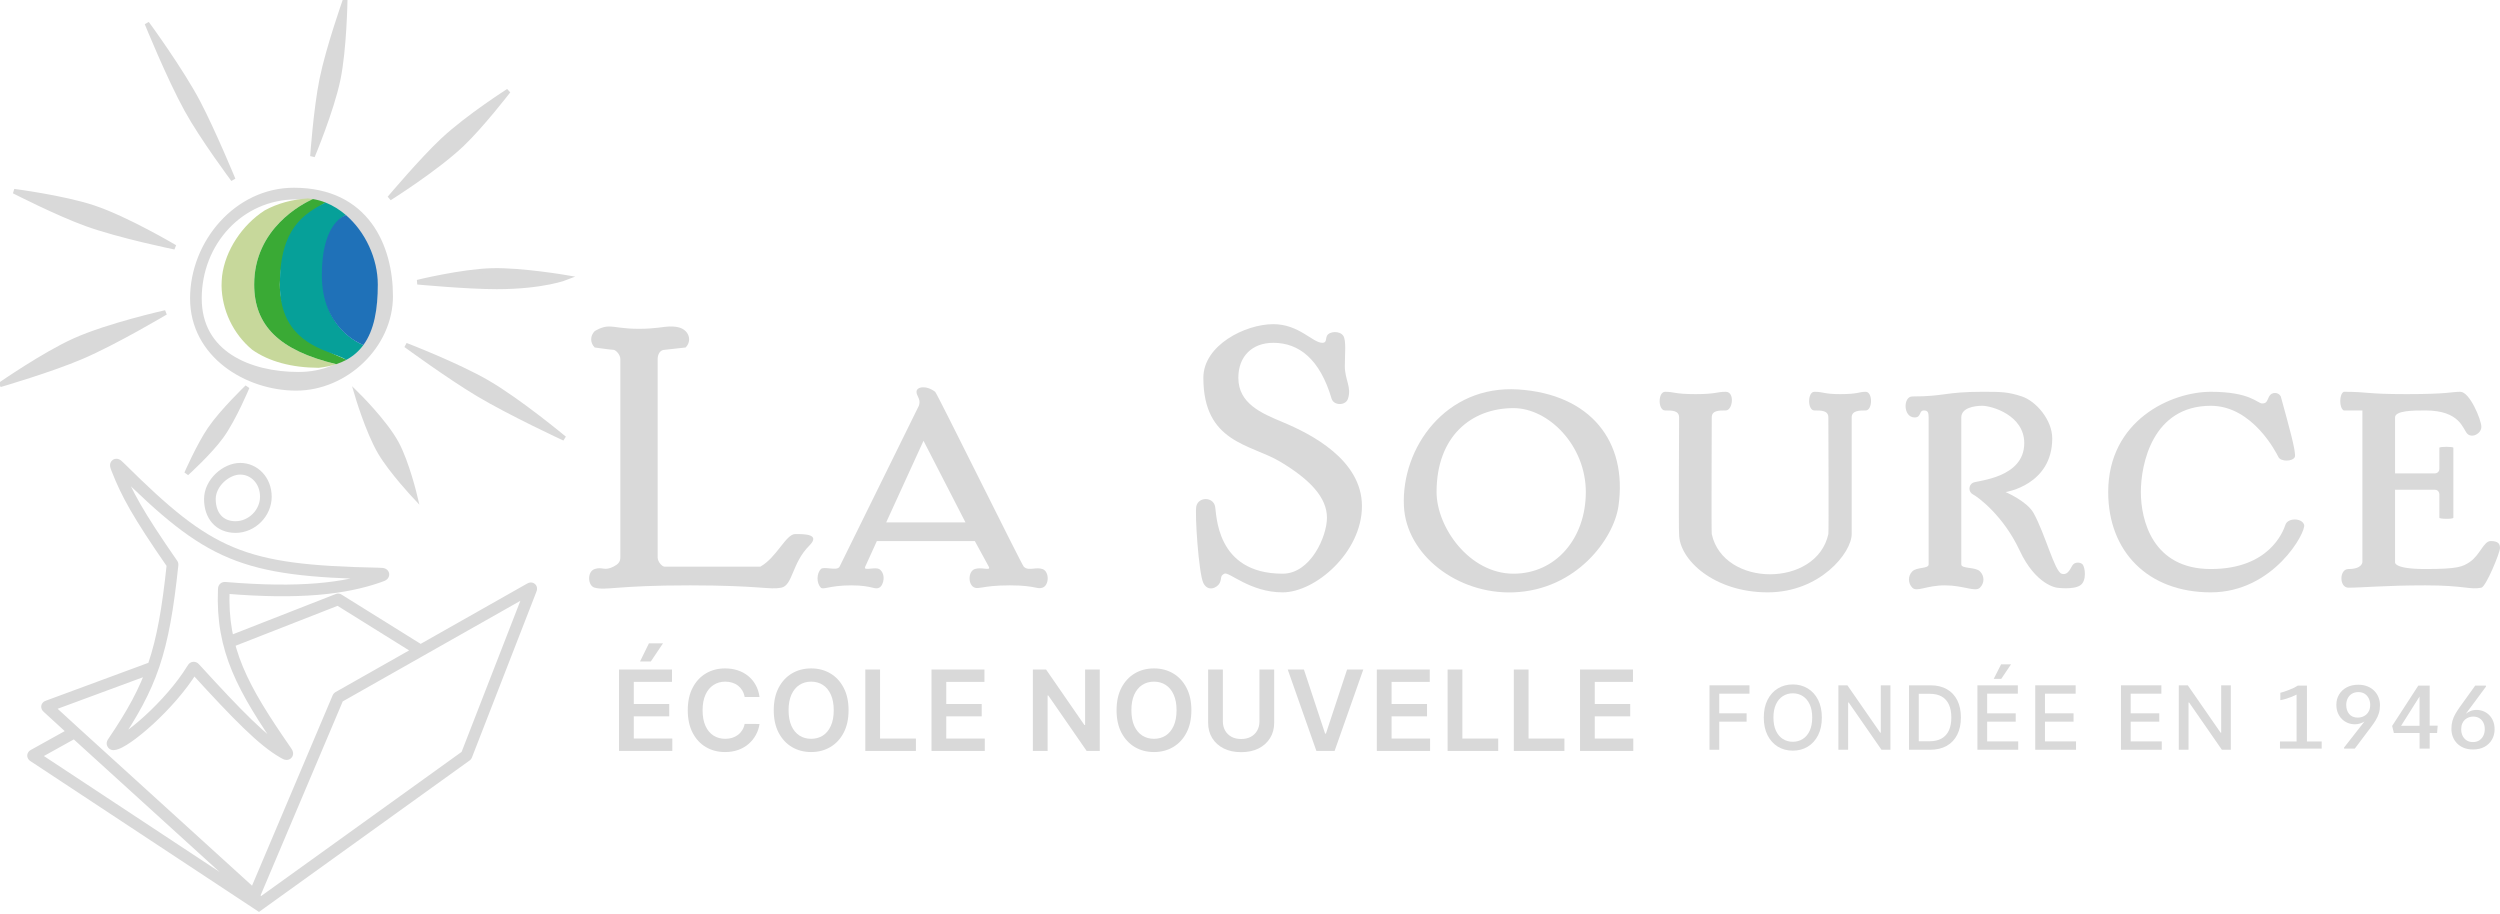 <svg width="536" height="196" viewBox="0 0 536 196" fill="none" xmlns="http://www.w3.org/2000/svg">
<path d="M488.828 160.5V158.969H492.39V148.922C492.05 149.095 491.657 149.268 491.212 149.441C490.767 149.608 490.337 149.754 489.922 149.877C489.508 149.995 489.168 150.072 488.902 150.109V148.532C489.137 148.477 489.424 148.393 489.765 148.282C490.105 148.164 490.457 148.034 490.822 147.892C491.193 147.75 491.54 147.601 491.861 147.447C492.183 147.286 492.446 147.134 492.65 146.992H494.607V158.969H497.771V160.5H488.828Z" fill="#D9D9D9"/>
<path d="M502.567 160.5V160.277L506.937 154.692C506.646 154.878 506.324 155.023 505.972 155.128C505.619 155.234 505.267 155.286 504.914 155.286C504.382 155.286 503.875 155.193 503.393 155.008C502.916 154.816 502.493 154.541 502.122 154.182C501.751 153.817 501.457 153.378 501.24 152.865C501.024 152.345 500.916 151.755 500.916 151.093C500.916 150.276 501.11 149.547 501.5 148.903C501.89 148.254 502.434 147.744 503.133 147.373C503.838 146.995 504.664 146.807 505.61 146.807C506.352 146.807 507.011 146.924 507.586 147.159C508.161 147.388 508.647 147.707 509.043 148.115C509.445 148.517 509.748 148.984 509.952 149.516C510.162 150.048 510.267 150.61 510.267 151.204C510.267 151.835 510.187 152.41 510.026 152.93C509.865 153.449 509.636 153.95 509.339 154.433C509.049 154.909 508.709 155.404 508.319 155.917L504.868 160.5H502.567ZM505.526 153.857C505.823 153.857 506.126 153.808 506.436 153.709C506.745 153.61 507.029 153.452 507.289 153.236C507.555 153.013 507.768 152.729 507.929 152.382C508.09 152.036 508.171 151.612 508.171 151.111C508.171 150.61 508.068 150.156 507.864 149.748C507.666 149.333 507.379 149.002 507.002 148.755C506.624 148.507 506.164 148.384 505.619 148.384C505.081 148.384 504.617 148.507 504.228 148.755C503.838 149.002 503.541 149.333 503.337 149.748C503.133 150.156 503.031 150.613 503.031 151.121C503.031 151.906 503.241 152.559 503.662 153.078C504.088 153.598 504.71 153.857 505.526 153.857Z" fill="#D9D9D9"/>
<path d="M518.756 160.5V157.16H513.245L512.874 155.639L518.487 146.992H520.926V155.583H522.634L522.513 157.16H520.926V160.5H518.756ZM514.794 155.611H518.746V149.339L514.794 155.611Z" fill="#D9D9D9"/>
<path d="M530.222 160.686C529.486 160.686 528.827 160.571 528.246 160.342C527.671 160.107 527.185 159.786 526.789 159.377C526.394 158.969 526.094 158.502 525.889 157.977C525.685 157.445 525.583 156.879 525.583 156.279C525.583 155.648 525.654 155.076 525.797 154.562C525.945 154.043 526.155 153.542 526.428 153.06C526.706 152.577 527.034 152.073 527.411 151.547L530.686 146.992H532.987V147.215C532.269 148.186 531.552 149.157 530.834 150.128C530.117 151.099 529.396 152.067 528.673 153.032C528.945 152.815 529.27 152.624 529.647 152.457C530.024 152.29 530.46 152.206 530.955 152.206C531.474 152.206 531.966 152.299 532.43 152.484C532.9 152.67 533.314 152.942 533.673 153.301C534.038 153.659 534.323 154.096 534.527 154.609C534.737 155.122 534.842 155.707 534.842 156.362C534.842 157.179 534.653 157.915 534.276 158.57C533.905 159.22 533.373 159.736 532.68 160.12C531.994 160.497 531.174 160.686 530.222 160.686ZM530.203 159.099C530.748 159.099 531.205 158.972 531.576 158.719C531.954 158.465 532.241 158.131 532.439 157.717C532.637 157.296 532.736 156.835 532.736 156.334C532.736 155.809 532.637 155.345 532.439 154.943C532.241 154.535 531.957 154.216 531.586 153.987C531.221 153.752 530.772 153.635 530.241 153.635C529.95 153.635 529.656 153.684 529.359 153.783C529.062 153.882 528.784 154.04 528.524 154.256C528.271 154.473 528.067 154.757 527.912 155.11C527.757 155.456 527.68 155.877 527.68 156.372C527.68 156.866 527.776 157.321 527.968 157.735C528.166 158.15 528.453 158.481 528.83 158.728C529.208 158.975 529.665 159.099 530.203 159.099Z" fill="#D9D9D9"/>
<path d="M366.518 160.75V146.932H375.087V148.727H368.603V152.937H374.473V154.725H368.603V160.75H366.518Z" fill="#D9D9D9"/>
<path d="M390.604 153.841C390.604 155.316 390.334 156.585 389.794 157.646C389.255 158.703 388.515 159.517 387.575 160.089C386.639 160.656 385.575 160.939 384.383 160.939C383.187 160.939 382.118 160.656 381.178 160.089C380.243 159.517 379.505 158.701 378.965 157.64C378.425 156.578 378.156 155.312 378.156 153.841C378.156 152.366 378.425 151.099 378.965 150.042C379.505 148.981 380.243 148.167 381.178 147.6C382.118 147.029 383.187 146.743 384.383 146.743C385.575 146.743 386.639 147.029 387.575 147.6C388.515 148.167 389.255 148.981 389.794 150.042C390.334 151.099 390.604 152.366 390.604 153.841ZM388.539 153.841C388.539 152.716 388.357 151.77 387.993 151C387.633 150.227 387.138 149.642 386.509 149.246C385.883 148.846 385.175 148.646 384.383 148.646C383.587 148.646 382.876 148.846 382.251 149.246C381.626 149.642 381.131 150.227 380.767 151C380.407 151.77 380.227 152.716 380.227 153.841C380.227 154.965 380.407 155.915 380.767 156.688C381.131 157.457 381.626 158.042 382.251 158.442C382.876 158.838 383.587 159.036 384.383 159.036C385.175 159.036 385.883 158.838 386.509 158.442C387.138 158.042 387.633 157.457 387.993 156.688C388.357 155.915 388.539 154.965 388.539 153.841Z" fill="#D9D9D9"/>
<path d="M405.306 146.932V160.75H403.39L396.366 150.616H396.238V160.75H394.153V146.932H396.083L403.114 157.08H403.242V146.932H405.306Z" fill="#D9D9D9"/>
<path d="M413.771 160.75H409.298V146.932H413.913C415.267 146.932 416.43 147.208 417.401 147.762C418.373 148.31 419.117 149.1 419.634 150.13C420.156 151.156 420.417 152.386 420.417 153.821C420.417 155.26 420.154 156.497 419.628 157.532C419.106 158.566 418.35 159.362 417.361 159.92C416.371 160.473 415.175 160.75 413.771 160.75ZM411.383 158.928H413.656C414.709 158.928 415.584 158.73 416.281 158.334C416.978 157.934 417.5 157.356 417.846 156.6C418.193 155.84 418.366 154.914 418.366 153.821C418.366 152.737 418.193 151.817 417.846 151.061C417.505 150.305 416.994 149.732 416.315 149.341C415.636 148.949 414.792 148.754 413.785 148.754H411.383V158.928Z" fill="#D9D9D9"/>
<path d="M423.96 160.75V146.932H432.623V148.727H426.045V152.937H432.171V154.725H426.045V158.955H432.704V160.75H423.96ZM427.455 145.549L429.034 142.438H431.159L429.067 145.549H427.455Z" fill="#D9D9D9"/>
<path d="M436.358 160.75V146.932H445.021V148.727H438.443V152.937H444.569V154.725H438.443V158.955H445.102V160.75H436.358Z" fill="#D9D9D9"/>
<path d="M454.734 160.75V146.932H463.398V148.727H456.819V152.937H462.946V154.725H456.819V158.955H463.479V160.75H454.734Z" fill="#D9D9D9"/>
<path d="M478.286 146.932V160.75H476.37L469.346 150.616H469.218V160.75H467.133V146.932H469.062L476.093 157.08H476.221V146.932H478.286Z" fill="#D9D9D9"/>
<path d="M132.722 161V143.545H144.074V146.196H135.883V150.935H143.486V153.585H135.883V158.349H144.142V161H132.722ZM137.222 141.824L139.131 137.929H142.148L139.531 141.824H137.222Z" fill="#D9D9D9"/>
<path d="M162.84 149.435H159.653C159.562 148.912 159.394 148.449 159.15 148.045C158.905 147.636 158.601 147.29 158.238 147.006C157.874 146.722 157.459 146.509 156.993 146.366C156.533 146.219 156.036 146.145 155.502 146.145C154.553 146.145 153.712 146.384 152.979 146.861C152.246 147.332 151.672 148.026 151.258 148.94C150.843 149.849 150.635 150.96 150.635 152.273C150.635 153.608 150.843 154.733 151.258 155.648C151.678 156.557 152.252 157.244 152.979 157.71C153.712 158.17 154.55 158.401 155.493 158.401C156.016 158.401 156.505 158.332 156.959 158.196C157.42 158.054 157.832 157.847 158.195 157.574C158.564 157.301 158.874 156.966 159.124 156.568C159.38 156.17 159.556 155.716 159.653 155.205L162.84 155.222C162.721 156.051 162.462 156.83 162.064 157.557C161.672 158.284 161.158 158.926 160.522 159.483C159.885 160.034 159.141 160.466 158.289 160.778C157.437 161.085 156.491 161.239 155.451 161.239C153.917 161.239 152.547 160.884 151.343 160.173C150.138 159.463 149.189 158.437 148.496 157.097C147.803 155.756 147.457 154.148 147.457 152.273C147.457 150.392 147.806 148.784 148.505 147.449C149.204 146.108 150.155 145.082 151.36 144.372C152.564 143.662 153.928 143.307 155.451 143.307C156.422 143.307 157.326 143.443 158.161 143.716C158.996 143.989 159.741 144.389 160.394 144.918C161.047 145.44 161.584 146.082 162.005 146.844C162.431 147.599 162.709 148.463 162.84 149.435Z" fill="#D9D9D9"/>
<path d="M181.932 152.273C181.932 154.153 181.58 155.764 180.875 157.105C180.177 158.44 179.222 159.463 178.012 160.173C176.807 160.884 175.441 161.239 173.912 161.239C172.384 161.239 171.015 160.884 169.804 160.173C168.6 159.457 167.645 158.432 166.941 157.097C166.242 155.756 165.892 154.148 165.892 152.273C165.892 150.392 166.242 148.784 166.941 147.449C167.645 146.108 168.6 145.082 169.804 144.372C171.015 143.662 172.384 143.307 173.912 143.307C175.441 143.307 176.807 143.662 178.012 144.372C179.222 145.082 180.177 146.108 180.875 147.449C181.58 148.784 181.932 150.392 181.932 152.273ZM178.753 152.273C178.753 150.949 178.546 149.832 178.131 148.923C177.722 148.009 177.154 147.318 176.427 146.852C175.699 146.381 174.861 146.145 173.912 146.145C172.963 146.145 172.125 146.381 171.398 146.852C170.671 147.318 170.1 148.009 169.685 148.923C169.276 149.832 169.071 150.949 169.071 152.273C169.071 153.597 169.276 154.716 169.685 155.631C170.1 156.54 170.671 157.23 171.398 157.702C172.125 158.168 172.963 158.401 173.912 158.401C174.861 158.401 175.699 158.168 176.427 157.702C177.154 157.23 177.722 156.54 178.131 155.631C178.546 154.716 178.753 153.597 178.753 152.273Z" fill="#D9D9D9"/>
<path d="M185.522 161V143.545H188.683V158.349H196.371V161H185.522Z" fill="#D9D9D9"/>
<path d="M199.715 161V143.545H211.068V146.196H202.877V150.935H210.48V153.585H202.877V158.349H211.136V161H199.715Z" fill="#D9D9D9"/>
<path d="M235.79 143.545V161H232.978L224.753 149.111H224.608V161H221.447V143.545H224.276L232.492 155.443H232.645V143.545H235.79Z" fill="#D9D9D9"/>
<path d="M255.432 152.273C255.432 154.153 255.08 155.764 254.375 157.105C253.677 158.44 252.722 159.463 251.512 160.173C250.307 160.884 248.941 161.239 247.412 161.239C245.884 161.239 244.515 160.884 243.304 160.173C242.1 159.457 241.145 158.432 240.441 157.097C239.742 155.756 239.392 154.148 239.392 152.273C239.392 150.392 239.742 148.784 240.441 147.449C241.145 146.108 242.1 145.082 243.304 144.372C244.515 143.662 245.884 143.307 247.412 143.307C248.941 143.307 250.307 143.662 251.512 144.372C252.722 145.082 253.677 146.108 254.375 147.449C255.08 148.784 255.432 150.392 255.432 152.273ZM252.253 152.273C252.253 150.949 252.046 149.832 251.631 148.923C251.222 148.009 250.654 147.318 249.927 146.852C249.199 146.381 248.361 146.145 247.412 146.145C246.463 146.145 245.625 146.381 244.898 146.852C244.171 147.318 243.6 148.009 243.185 148.923C242.776 149.832 242.571 150.949 242.571 152.273C242.571 153.597 242.776 154.716 243.185 155.631C243.6 156.54 244.171 157.23 244.898 157.702C245.625 158.168 246.463 158.401 247.412 158.401C248.361 158.401 249.199 158.168 249.927 157.702C250.654 157.23 251.222 156.54 251.631 155.631C252.046 154.716 252.253 153.597 252.253 152.273Z" fill="#D9D9D9"/>
<path d="M270.024 143.545H273.186V154.949C273.186 156.199 272.891 157.298 272.3 158.247C271.715 159.196 270.891 159.937 269.828 160.472C268.766 161 267.524 161.264 266.104 161.264C264.678 161.264 263.433 161 262.371 160.472C261.308 159.937 260.485 159.196 259.899 158.247C259.314 157.298 259.022 156.199 259.022 154.949V143.545H262.183V154.685C262.183 155.412 262.343 156.06 262.661 156.628C262.985 157.196 263.439 157.642 264.024 157.966C264.61 158.284 265.303 158.443 266.104 158.443C266.905 158.443 267.598 158.284 268.183 157.966C268.774 157.642 269.229 157.196 269.547 156.628C269.865 156.06 270.024 155.412 270.024 154.685V143.545Z" fill="#D9D9D9"/>
<path d="M279.558 143.545L284.101 157.284H284.28L288.814 143.545H292.291L286.138 161H282.234L276.09 143.545H279.558Z" fill="#D9D9D9"/>
<path d="M295.19 161V143.545H306.543V146.196H298.352V150.935H305.955V153.585H298.352V158.349H306.611V161H295.19Z" fill="#D9D9D9"/>
<path d="M310.368 161V143.545H313.53V158.349H321.218V161H310.368Z" fill="#D9D9D9"/>
<path d="M324.562 161V143.545H327.724V158.349H335.412V161H324.562Z" fill="#D9D9D9"/>
<path d="M338.756 161V143.545H350.108V146.196H341.918V150.935H349.52V153.585H341.918V158.349H350.176V161H338.756Z" fill="#D9D9D9"/>
<path d="M147 74.5C148 73.5 148 72 147 71C146 70 144.5 70 143.5 70C142.5 70 140.5 70.5 137 70.5C133.5 70.5 132 70 130.5 70C129 70 127.5 71 127.5 71C126.5 72 126.5 73.5 127.5 74.5C127.5 74.5 131 75 131.5 75C132 75 133 76 133 77V119.5C133 120.5 132.5 121 131.5 121.5C129.5 122.5 129.176 121.441 127.5 122C125.825 122.558 126 125.625 127.5 126C130.109 126.652 132 125.5 148 125.5C163 125.518 165 126.5 167.5 126C170 125.5 169.747 120.753 173.5 117C176 114.5 172.5 114.5 170.5 114.5C168.5 114.5 166.505 119.558 163 121.5H142.5C142 121.5 141 120.5 141 119.5V77C141 76 141.5 75 142.5 75L147 74.5Z" fill="#D9D9D9"/>
<path d="M273 73.5C278.5 73.5 283 77 285.5 85.5C286 87 288.5 87 289 85.5C289.833 83 288.333 81.455 288.333 78.5C288.333 76 288.667 73 288 72C287.242 70.863 285 71 284.5 72C284.185 72.63 284.5 73.5 283.5 73.5C281.438 73.5 278.5 69.5 273 69.5C267 69.5 258 74 258 81C258 95 268.158 95.195 274.5 99C280.842 102.805 284.5 106.643 284.5 111C284.5 115 281 123 275 123C260.5 123 260.875 110 260.5 108.5C260 106.5 257 106.5 256.5 108.5C256.125 110 257 123 258 125C259 127 261 126 261.5 125C262 124 261.5 123.5 262.5 123C263.5 122.5 268 127 275 127C282 127 292 118.445 292 108.5C292 98.555 281 93 275 90.5C270.412 88.588 265.5 86.5 265.5 81C265.5 76.425 268.425 73.5 273 73.5Z" fill="#D9D9D9"/>
<path d="M370 88C371.5 88 372 84 370 84C368 84 368 84.5 363.5 84.5C359 84.5 359 84 357 84C355.438 84 355.438 88 357 88C358.5 88 360 88 360 89.5C360 91 359.882 114 360 114.5C360 120 367.5 127 379 127C390.221 127 397 118.5 397 114.5V89.5C397 88 398.69 88 400 88C401.5 88 401.562 84 400 84C398.5 84 398.5 84.5 394.5 84.5C391 84.5 391 84 389 84C387.5 84 387.5 88 389 88C390.5 88 392 88 392 89.5C392 91 392.109 114 392 114.5C389.5 126 369.5 126 367 114.5C366.901 114 367 91 367 89.5C367 88 368.5 88 370 88Z" fill="#D9D9D9"/>
<path d="M430 105.5C430 105.5 440 104 440 94C440 90 436.5 86 433.5 85C430.5 84 429 84 425 84H425C417 84 417 85 410 85C408 85 408 89.5 410.5 89.5C412 89.5 411.361 88 412.5 88C413.356 88 413.5 88.5 413.5 89.5V121C413.5 122 410.978 121.522 410 122.5C409 123.5 409.08 125.08 410 126C411 127 413 125.5 417 125.5C421 125.5 423.5 127 424.5 126C425.5 125 425.5 123.5 424.5 122.5C423.5 121.5 420.5 122 420.5 121V89.5C420.5 87.5 423.158 87 425 87C427 87 434 89 434 95C434 102.5 424 103 423 103.5C422 104 422 105.5 423 106C424 106.5 429.5 110.5 433 118C436.5 125.5 441 126 441 126C441 126 444.5 126.5 446 125.5C447.5 124.5 447 121.5 446.5 121C446 120.5 445 120.5 444.5 121C444 121.5 443.5 123.5 442 123C440.5 122.5 438.5 114.5 436 110C434.578 107.44 430 105.5 430 105.5Z" fill="#D9D9D9"/>
<path d="M485 86.5C484 86.5 482.5 84 474 84C465.5 84 452 90.103 452 105.5C452 118.233 460.5 127 474 127C487.5 127 494.5 114 494 112.5C493.5 111 490.5 111 490 112.5C489.5 114 486.5 122 474 122C461.5 122 459 111.5 459 105.5C459 99.5 461.5 87 474 87C483 87 488.091 97.182 488.5 98C489 99 491.5 99 492 98C492.421 97.158 490.5 90.5 489 85C488.5 84 487 84 486.5 85C486 86 486 86.5 485 86.5Z" fill="#D9D9D9"/>
<path d="M516 84.5C507 84.5 508 84 502.5 84C501.5 84.5 501.5 87.5 502.5 88H506.5V120.5C506.5 120.5 506.5 122 503.5 122C501.5 122 501.5 126 503.5 126C506.5 126 511.5 125.5 520 125.5C528.5 125.5 529.5 126.5 532 126C533 125.8 536 118.5 536 117.5C536 116.5 535.5 116 534 116C532.5 116 531.686 119.043 529.5 120.5C528 121.5 527 122 520 122C513 122 513.5 120.5 513.5 120.5V105H522C523 105 523 106 523 106V111C523 111.301 526 111.324 526 111L526 96C526 95.723 523 95.738 523 96V100.5C523 101.5 522 101.5 522 101.5H513.5V89.5C513.5 88 517.5 88 520 88H520C527.5 88 528 92 529 93C530 94 532 93 532 91.5C532 90 529.5 84 527.5 84C525.5 84 525 84.5 516 84.5Z" fill="#D9D9D9"/>
<path fill-rule="evenodd" clip-rule="evenodd" d="M325.5 83.5C341 84.5 348.98 94.641 347 108.5C346 115.5 338 126.5 324.5 127C312.508 127.444 301.5 119 301 108.5C300.405 96 310 82.5 325.5 83.5ZM324.5 87.5C315.5 87.5 308 93.5 308 105.5C308 113 315 123 324.5 123C333.5 123 340 115.5 340 105.5C340 95.5 332 87.5 324.5 87.5Z" fill="#D9D9D9"/>
<path fill-rule="evenodd" clip-rule="evenodd" d="M196.5 84C196.5 82.942 198.5 82.5 200.5 84C200.75 84.25 205.375 93.499 209.999 102.748C214.625 111.999 219.25 121.25 219.5 121.5C220.065 122.065 220.79 121.991 221.584 121.911C222.195 121.849 222.848 121.783 223.5 122C225 122.5 225 125.5 223.5 126C222.984 126.172 222.633 126.102 221.958 125.967C221.071 125.79 219.623 125.5 216.5 125.5C213.344 125.5 211.67 125.774 210.627 125.945C209.852 126.072 209.426 126.142 209 126C207.5 125.5 207.5 122.5 209 122C209.682 121.773 210.467 121.855 211.074 121.919C211.802 121.996 212.273 122.045 212 121.5L209 116H188L185.5 121.5C185.221 122.058 185.875 121.993 186.682 121.914C187.322 121.851 188.058 121.779 188.5 122C190 123 189.5 125.5 188.5 126C188.045 126.227 187.694 126.145 187.024 125.987C186.219 125.797 184.955 125.5 182.5 125.5C180.045 125.5 178.483 125.797 177.489 125.987C176.661 126.145 176.227 126.227 176 126C175 125 175.085 122.915 176 122C176.289 121.711 177.028 121.784 177.798 121.86C178.738 121.952 179.725 122.049 180 121.5C180 121.5 196.5 88 197 87C197.307 86.078 197.048 85.534 196.802 85.019C196.648 84.696 196.5 84.385 196.5 84ZM198 94.5L207 112H190L198 94.5Z" fill="#D9D9D9"/>
<path d="M45 107C45 103.5 48.5 100.5 51.5 100.5C54.5 100.5 57 103 57 106.5C57 110 54 113 50.5 113C47 113 45 110.5 45 107Z" stroke="#D9D9D9" stroke-width="2.5"/>
<path d="M55.5 194L54.812 195.043L55.531 195.518L56.23 195.015L55.5 194ZM72.585 128.553L71.924 129.614L71.924 129.614L72.585 128.553ZM72.407 128.537L71.951 127.373L72.407 128.537ZM72.499 128.512L72.384 129.757L72.499 128.512ZM72.559 149.467L71.943 148.379L72.559 149.467ZM72.474 149.563L71.323 149.075L72.474 149.563ZM72.504 149.504L71.571 148.672L72.504 149.504ZM7.275 162.182L7.964 161.138L7.275 162.182ZM7.288 161.84L6.681 160.747L7.288 161.84ZM7.093 162.004L8.342 162.051L7.093 162.004ZM100.021 161.945L98.856 161.492L100.021 161.945ZM99.952 162.035L99.222 161.02L99.952 162.035ZM99.997 161.997L100.985 162.763L99.997 161.997ZM113.797 126.523L114.962 126.976L113.797 126.523ZM113.512 126.277L114.128 127.364L113.512 126.277ZM113.871 126.15L114.688 125.204L113.871 126.15ZM41.869 143.404L42.792 142.561L41.869 143.404ZM41.222 143.463L42.288 144.115L41.222 143.463ZM41.516 143.136L41.397 141.892L41.516 143.136ZM25.815 100.309L24.934 101.197L25.815 100.309ZM24.897 99.623L25.585 100.667L24.897 99.623ZM36.984 121.15L38.227 121.282L36.984 121.15ZM36.914 120.876L37.941 120.164L36.914 120.876ZM36.987 121.003L35.776 121.313L36.987 121.003ZM24.229 159.162L23.194 158.462L24.229 159.162ZM24.391 159.573L24.493 160.819L24.391 159.573ZM24.152 159.478L23.073 160.109L24.152 159.478ZM61.16 160.791L62.188 160.08L61.16 160.791ZM60.694 161.325L61.315 160.24L60.694 161.325ZM61.559 161.64L60.638 160.795L61.559 161.64ZM10.242 151.721L9.397 152.643L10.242 151.721ZM10.307 151.386L10.741 152.559L10.307 151.386ZM10.09 151.518L8.864 151.277L10.09 151.518ZM48.418 126.035L48.522 124.79L48.418 126.035ZM47.981 126.418L46.732 126.368L47.981 126.418ZM48.057 126.067L47.23 125.13L48.057 126.067ZM81.135 123.695L80.726 122.514L81.135 123.695ZM80.993 122.964L80.968 124.214L80.993 122.964ZM82.197 123.153L80.962 123.348L82.197 123.153ZM80.726 122.514C73.72 124.941 64.269 126.105 48.522 124.79L48.314 127.281C64.249 128.612 74.086 127.46 81.544 124.876L80.726 122.514ZM46.732 126.368C46.195 139.677 50.911 148.172 60.133 161.502L62.188 160.08C53.017 146.822 48.728 138.911 49.23 126.469L46.732 126.368ZM25.265 159.863C29.443 153.688 32.204 148.759 34.159 142.979C36.108 137.214 37.235 130.666 38.227 121.282L35.741 121.019C34.754 130.35 33.65 136.679 31.791 142.178C29.936 147.66 27.31 152.379 23.194 158.462L25.265 159.863ZM24.934 101.197C34.465 110.649 41.129 116.325 49.148 119.655C57.158 122.982 66.402 123.919 80.968 124.214L81.019 121.714C66.465 121.42 57.643 120.476 50.107 117.347C42.579 114.22 36.214 108.863 26.695 99.422L24.934 101.197ZM37.941 120.164C30.536 109.474 28.28 105.229 26.322 100.262L23.996 101.179C26.058 106.408 28.438 110.836 35.886 121.587L37.941 120.164ZM61.315 160.24C57.196 157.885 52.145 152.794 42.792 142.561L40.947 144.247C50.201 154.373 55.539 159.817 60.074 162.41L61.315 160.24ZM40.156 142.81C37.842 146.591 34.327 150.48 31.074 153.456C29.451 154.94 27.917 156.176 26.658 157.044C26.028 157.478 25.485 157.808 25.048 158.03C24.829 158.14 24.651 158.217 24.511 158.266C24.442 158.29 24.388 158.306 24.348 158.316C24.308 158.325 24.289 158.327 24.29 158.327L24.493 160.819C25.046 160.773 25.64 160.532 26.177 160.26C26.748 159.971 27.391 159.575 28.078 159.102C29.453 158.153 31.077 156.841 32.761 155.301C36.121 152.227 39.812 148.16 42.288 144.115L40.156 142.81ZM112.632 126.07L98.856 161.492L101.186 162.398L114.962 126.976L112.632 126.07ZM99.222 161.02L54.77 192.985L56.23 195.015L100.682 163.049L99.222 161.02ZM56.188 192.957L7.964 161.138L6.587 163.225L54.812 195.043L56.188 192.957ZM7.895 162.933L16.607 158.093L15.393 155.907L6.681 160.747L7.895 162.933ZM9.397 152.643L15.155 157.921L16.845 156.079L11.086 150.8L9.397 152.643ZM32.567 141.828L9.874 150.214L10.741 152.559L33.433 144.172L32.567 141.828ZM112.896 125.189L71.943 148.379L73.175 150.554L114.128 127.364L112.896 125.189ZM15.159 157.925L53.659 192.925L55.341 191.075L16.841 156.075L15.159 157.925ZM53.382 192.559L54.382 194.559L56.618 193.441L55.618 191.441L53.382 192.559ZM71.323 149.075L53.349 191.513L55.651 192.487L73.624 150.05L71.323 149.075ZM90.82 138.439L73.246 127.492L71.924 129.614L89.499 140.561L90.82 138.439ZM71.951 127.373L49.044 136.336L49.956 138.664L72.862 129.701L71.951 127.373ZM73.246 127.492C73.243 127.49 73.174 127.446 73.1 127.408C73.004 127.36 72.836 127.288 72.614 127.267L72.384 129.757C72.186 129.738 72.04 129.674 71.971 129.639C71.94 129.623 71.918 129.61 71.915 129.608C71.912 129.606 71.911 129.606 71.924 129.614L73.246 127.492ZM72.862 129.701C72.876 129.695 72.876 129.695 72.872 129.697C72.869 129.698 72.845 129.707 72.812 129.716C72.737 129.738 72.582 129.775 72.384 129.757L72.614 127.267C72.392 127.247 72.214 127.287 72.11 127.317C72.031 127.34 71.954 127.371 71.951 127.373L72.862 129.701ZM71.943 148.379C71.942 148.38 71.89 148.408 71.841 148.441C71.776 148.483 71.674 148.557 71.571 148.672L73.437 150.336C73.345 150.439 73.256 150.502 73.209 150.533C73.188 150.547 73.172 150.556 73.169 150.557C73.167 150.559 73.166 150.559 73.175 150.554L71.943 148.379ZM73.624 150.05C73.629 150.04 73.628 150.041 73.627 150.044C73.626 150.047 73.618 150.064 73.607 150.086C73.582 150.136 73.529 150.232 73.437 150.336L71.571 148.672C71.468 148.787 71.406 148.897 71.372 148.966C71.346 149.019 71.323 149.074 71.323 149.075L73.624 150.05ZM7.964 161.138C7.929 161.115 7.917 161.107 7.911 161.103C7.902 161.097 7.931 161.116 7.971 161.152C8.009 161.186 8.105 161.277 8.189 161.425C8.286 161.595 8.351 161.81 8.342 162.051L5.844 161.956C5.821 162.543 6.174 162.899 6.303 163.014C6.419 163.118 6.56 163.207 6.587 163.225L7.964 161.138ZM6.681 160.747C6.653 160.763 6.506 160.841 6.382 160.936C6.245 161.041 5.866 161.369 5.844 161.956L8.342 162.051C8.333 162.292 8.251 162.502 8.142 162.663C8.047 162.805 7.944 162.888 7.904 162.919C7.861 162.952 7.831 162.969 7.84 162.964C7.847 162.96 7.859 162.953 7.895 162.933L6.681 160.747ZM98.856 161.492C98.853 161.5 98.853 161.499 98.855 161.497C98.856 161.494 98.862 161.479 98.871 161.459C98.891 161.414 98.934 161.328 99.008 161.232L100.985 162.763C101.068 162.656 101.118 162.557 101.146 162.495C101.168 162.447 101.186 162.399 101.186 162.398L98.856 161.492ZM100.682 163.049C100.683 163.049 100.725 163.019 100.766 162.986C100.819 162.943 100.902 162.87 100.985 162.763L99.008 161.232C99.083 161.136 99.155 161.073 99.194 161.042C99.211 161.028 99.224 161.018 99.227 161.017C99.229 161.015 99.23 161.014 99.222 161.02L100.682 163.049ZM114.962 126.976C114.989 126.905 115.061 126.727 115.101 126.565C115.118 126.493 115.315 125.747 114.688 125.204L113.053 127.095C112.784 126.863 112.676 126.564 112.651 126.332C112.63 126.142 112.664 126.004 112.67 125.979C112.679 125.941 112.686 125.926 112.676 125.954C112.667 125.979 112.654 126.011 112.632 126.07L114.962 126.976ZM114.128 127.364C114.182 127.333 114.213 127.316 114.236 127.303C114.263 127.289 114.248 127.299 114.212 127.313C114.188 127.323 114.056 127.376 113.865 127.383C113.632 127.391 113.321 127.327 113.053 127.095L114.688 125.204C114.061 124.662 113.351 124.965 113.283 124.992C113.127 125.054 112.962 125.151 112.896 125.189L114.128 127.364ZM42.792 142.561C42.734 142.497 42.601 142.347 42.461 142.232C42.303 142.102 41.931 141.84 41.397 141.892L41.635 144.38C41.436 144.399 41.254 144.362 41.108 144.301C40.979 144.247 40.897 144.183 40.871 144.162C40.844 144.139 40.835 144.128 40.856 144.15C40.876 144.17 40.901 144.198 40.947 144.247L42.792 142.561ZM42.288 144.115C42.323 144.058 42.342 144.027 42.357 144.004C42.373 143.98 42.366 143.993 42.343 144.021C42.321 144.048 42.252 144.127 42.135 144.205C42.003 144.292 41.832 144.361 41.635 144.38L41.397 141.892C40.866 141.942 40.55 142.266 40.418 142.426C40.302 142.566 40.2 142.738 40.156 142.81L42.288 144.115ZM26.695 99.422C26.458 99.187 26.205 98.934 25.993 98.764C25.892 98.683 25.708 98.543 25.471 98.453C25.207 98.352 24.703 98.254 24.209 98.579L25.585 100.667C25.396 100.792 25.184 100.851 24.982 100.856C24.796 100.86 24.655 100.817 24.578 100.788C24.444 100.736 24.383 100.677 24.429 100.714C24.46 100.739 24.514 100.786 24.606 100.875C24.696 100.961 24.802 101.065 24.934 101.197L26.695 99.422ZM26.322 100.262C26.254 100.091 26.201 99.955 26.158 99.841C26.114 99.723 26.093 99.657 26.083 99.622C26.068 99.567 26.099 99.649 26.092 99.795C26.088 99.879 26.071 100.026 25.992 100.195C25.908 100.377 25.77 100.545 25.585 100.667L24.209 98.579C23.723 98.9 23.608 99.393 23.595 99.68C23.583 99.936 23.639 100.161 23.673 100.285C23.744 100.545 23.876 100.874 23.996 101.179L26.322 100.262ZM38.227 121.282C38.229 121.261 38.238 121.184 38.241 121.109C38.245 121.016 38.243 120.868 38.198 120.694L35.776 121.313C35.74 121.174 35.741 121.062 35.743 121.015C35.744 120.994 35.745 120.982 35.745 120.986C35.744 120.99 35.743 120.998 35.741 121.019L38.227 121.282ZM35.886 121.587C35.898 121.605 35.903 121.611 35.905 121.615C35.908 121.618 35.901 121.608 35.89 121.59C35.866 121.551 35.812 121.453 35.776 121.313L38.198 120.694C38.154 120.519 38.084 120.388 38.036 120.309C37.998 120.244 37.953 120.181 37.941 120.164L35.886 121.587ZM23.194 158.462C23.188 158.471 23.024 158.691 22.942 158.949C22.807 159.368 22.88 159.778 23.073 160.109L25.232 158.848C25.279 158.929 25.341 159.063 25.364 159.243C25.388 159.429 25.361 159.592 25.322 159.713C25.288 159.82 25.246 159.888 25.241 159.897C25.236 159.905 25.235 159.906 25.265 159.863L23.194 158.462ZM24.29 158.327C24.247 158.33 24.273 158.327 24.309 158.327C24.351 158.327 24.467 158.329 24.612 158.373C24.773 158.421 24.919 158.505 25.039 158.613C25.146 158.711 25.206 158.804 25.232 158.848L23.073 160.109C23.197 160.322 23.445 160.632 23.891 160.767C24.073 160.822 24.23 160.828 24.318 160.827C24.4 160.827 24.477 160.82 24.493 160.819L24.29 158.327ZM60.133 161.502C60.219 161.627 60.285 161.722 60.337 161.801C60.392 161.884 60.412 161.92 60.417 161.93C60.43 161.955 60.371 161.856 60.349 161.682C60.337 161.583 60.334 161.436 60.379 161.266C60.427 161.088 60.517 160.926 60.638 160.795L62.48 162.485C62.81 162.125 62.87 161.692 62.83 161.371C62.796 161.103 62.694 160.89 62.636 160.779C62.52 160.554 62.335 160.291 62.188 160.08L60.133 161.502ZM60.074 162.41C60.291 162.535 60.566 162.695 60.8 162.791C60.916 162.839 61.138 162.922 61.41 162.931C61.737 162.941 62.156 162.838 62.48 162.485L60.638 160.795C60.755 160.667 60.905 160.564 61.077 160.5C61.241 160.439 61.387 160.429 61.488 160.432C61.587 160.435 61.66 160.452 61.695 160.461C61.715 160.466 61.729 160.471 61.737 160.474C61.746 160.477 61.75 160.479 61.751 160.479C61.751 160.479 61.748 160.478 61.742 160.475C61.736 160.472 61.727 160.468 61.716 160.463C61.693 160.451 61.663 160.435 61.623 160.414C61.542 160.37 61.445 160.314 61.315 160.24L60.074 162.41ZM11.086 150.8C11.056 150.772 11.045 150.762 11.04 150.757C11.033 150.75 11.058 150.774 11.092 150.816C11.124 150.855 11.204 150.959 11.264 151.119C11.333 151.301 11.363 151.523 11.317 151.759L8.864 151.277C8.751 151.851 9.041 152.256 9.15 152.39C9.249 152.511 9.374 152.622 9.397 152.643L11.086 150.8ZM9.874 150.214C9.845 150.225 9.687 150.28 9.55 150.354C9.399 150.438 8.976 150.703 8.864 151.277L11.317 151.759C11.271 151.994 11.158 152.188 11.026 152.331C10.91 152.456 10.797 152.522 10.752 152.547C10.705 152.573 10.672 152.585 10.681 152.581C10.689 152.578 10.702 152.573 10.741 152.559L9.874 150.214ZM48.522 124.79C48.459 124.784 48.285 124.767 48.124 124.775C47.928 124.785 47.561 124.837 47.23 125.13L48.885 127.004C48.761 127.113 48.626 127.184 48.498 127.225C48.381 127.263 48.289 127.27 48.251 127.272C48.214 127.274 48.195 127.272 48.215 127.273C48.234 127.274 48.26 127.277 48.314 127.281L48.522 124.79ZM49.23 126.469C49.233 126.415 49.234 126.389 49.235 126.371C49.236 126.351 49.236 126.371 49.229 126.409C49.222 126.447 49.203 126.538 49.151 126.649C49.094 126.771 49.007 126.896 48.885 127.004L47.23 125.13C46.9 125.421 46.802 125.776 46.768 125.971C46.739 126.131 46.735 126.306 46.732 126.368L49.23 126.469ZM81.544 124.876C81.876 124.762 82.226 124.642 82.479 124.524C82.598 124.468 82.809 124.362 82.998 124.185C83.209 123.988 83.527 123.561 83.432 122.958L80.962 123.348C80.926 123.119 80.962 122.895 81.048 122.703C81.126 122.528 81.23 122.416 81.29 122.359C81.396 122.26 81.476 122.233 81.417 122.26C81.379 122.278 81.307 122.308 81.181 122.354C81.058 122.399 80.911 122.45 80.726 122.514L81.544 124.876ZM80.968 124.214C81.168 124.218 81.328 124.221 81.462 124.226C81.6 124.231 81.681 124.237 81.727 124.243C81.794 124.251 81.714 124.25 81.586 124.192C81.513 124.158 81.38 124.086 81.25 123.944C81.107 123.788 81 123.583 80.962 123.348L83.432 122.958C83.335 122.343 82.886 122.038 82.631 121.92C82.397 121.813 82.165 121.778 82.033 121.762C81.754 121.727 81.379 121.721 81.019 121.714L80.968 124.214Z" fill="#D9D9D9"/>
<path fill-rule="evenodd" clip-rule="evenodd" d="M63 40.25C50.522 40.25 40.75 51.653 40.75 64C40.75 70.266 43.761 75.223 48.103 78.592C52.431 81.951 58.095 83.75 63.5 83.75C74.39 83.75 84.25 74.438 84.25 63.5C84.25 58.148 82.978 52.349 79.666 47.867C76.327 43.35 70.972 40.25 63 40.25ZM43.25 64C43.25 52.368 51.959 42.75 63.5 42.75C70.244 42.75 74.51 45.62 77.123 49.599C79.765 53.622 80.75 58.835 80.75 63.5C80.75 72.586 74.086 79.75 64 79.75C58.84 79.75 53.622 78.641 49.719 76.12C45.854 73.623 43.25 69.726 43.25 64Z" fill="#D9D9D9"/>
<path d="M66.037 42.542C62.696 42.737 59.499 43.602 56.729 45.12C51.947 48.215 48.306 53.642 47.617 59.139C47.547 59.815 47.508 60.512 47.5 61.228C47.568 66.419 49.956 71.584 54.089 74.997C57.64 77.492 62.495 78.832 68.334 78.857C69.727 78.708 70.976 78.445 72.095 78.076C59.893 75.162 54.498 69.81 54.498 61C54.498 48.931 64.888 43.656 67.091 42.673C66.743 42.615 66.392 42.571 66.037 42.542Z" fill="#C7D89B"/>
<path d="M69.78 43.421C65.386 46.132 59.998 51.938 59.998 61C59.998 70.914 69.704 75.132 73.441 76.756C73.646 76.845 73.832 76.926 73.999 77C74.114 77.038 74.216 77.081 74.306 77.126C73.633 77.495 72.898 77.812 72.096 78.076C59.893 75.162 54.498 69.81 54.498 61C54.498 48.932 64.887 43.656 67.091 42.673C68.017 42.827 68.915 43.08 69.78 43.421Z" fill="#3AAA35"/>
<path d="M69.751 43.41C69.744 43.414 69.736 43.418 69.729 43.422C65.344 45.813 59.998 48.729 59.998 61C59.998 71.584 66.958 74.214 71.434 75.905C72.456 76.291 73.348 76.628 73.999 77C74.09 77.053 74.18 77.101 74.268 77.146C75.776 76.327 76.973 75.255 77.914 73.968C77.028 73.621 69.499 70.383 69.499 60.5C69.499 49.096 73.067 46.612 74.174 46.115C72.841 44.965 71.353 44.038 69.751 43.41Z" fill="#06A099"/>
<path d="M74.16 46.103C72.963 46.553 68.999 48.812 68.999 59C68.999 70.312 76.996 73.626 77.913 73.969C80.243 70.78 80.999 66.267 80.999 61C80.999 55.439 78.326 49.687 74.16 46.103Z" fill="#1F71B8"/>
<path d="M105.5 58C98.985 58.17 89.5 60.5 89.5 60.5C89.5 60.5 100.053 61.5 106.5 61.5C116.5 61.5 121.5 59.5 121.5 59.5C121.5 59.5 111.774 57.836 105.5 58Z" fill="#D9D9D9"/>
<path d="M95 30C100.311 25.044 109 19.5 109 19.5C109 19.5 103.217 27.009 99 31C93.44 36.262 83.5 42.5 83.5 42.5C83.5 42.5 90.447 34.248 95 30Z" fill="#D9D9D9"/>
<path d="M69 17C70.379 10.219 74 0 74 0C74 0 73.849 10.473 72.5 17C71.126 23.652 67 33.5 67 33.5C67 33.5 67.706 23.36 69 17Z" fill="#D9D9D9"/>
<path d="M40 23.5C36.173 16.531 31.5 5 31.5 5C31.5 5 38.831 14.995 42.5 22C45.748 28.201 50 38.5 50 38.5C50 38.5 43.338 29.578 40 23.5Z" fill="#D9D9D9"/>
<path d="M18.5 48C12.254 45.743 3 41 3 41C3 41 13.567 42.365 20 44.5C27.211 46.893 37.5 53 37.5 53C37.5 53 25.716 50.608 18.5 48Z" fill="#D9D9D9"/>
<path d="M16 73C23.267 69.732 35.5 67 35.5 67C35.5 67 24.808 73.374 17.5 76.5C10.858 79.342 0 82.5 0 82.5C0 82.5 9.373 75.981 16 73Z" fill="#D9D9D9"/>
<path d="M45 92C47.65 88.115 53 83 53 83C53 83 50.201 89.741 47.5 93.5C45.001 96.978 40 101.5 40 101.5C40 101.5 42.638 95.463 45 92Z" fill="#D9D9D9"/>
<path d="M81.5 97C78.833 92.469 76.5 84.5 76.5 84.5C76.5 84.5 82.477 90.367 85 95C87.274 99.176 89 106.5 89 106.5C89 106.5 83.898 101.073 81.5 97Z" fill="#D9D9D9"/>
<path d="M102.5 84.5C96.222 80.753 87 74 87 74C87 74 98.001 78.228 104.5 82C111.391 85.999 121 94 121 94C121 94 109.474 88.662 102.5 84.5Z" fill="#D9D9D9"/>
<path d="M105.5 58C98.985 58.17 89.5 60.5 89.5 60.5C89.5 60.5 100.053 61.5 106.5 61.5C116.5 61.5 121.5 59.5 121.5 59.5C121.5 59.5 111.774 57.836 105.5 58Z" stroke="#D9D9D9"/>
<path d="M95 30C100.311 25.044 109 19.5 109 19.5C109 19.5 103.217 27.009 99 31C93.44 36.262 83.5 42.5 83.5 42.5C83.5 42.5 90.447 34.248 95 30Z" stroke="#D9D9D9"/>
<path d="M69 17C70.379 10.219 74 0 74 0C74 0 73.849 10.473 72.5 17C71.126 23.652 67 33.5 67 33.5C67 33.5 67.706 23.36 69 17Z" stroke="#D9D9D9"/>
<path d="M40 23.5C36.173 16.531 31.5 5 31.5 5C31.5 5 38.831 14.995 42.5 22C45.748 28.201 50 38.5 50 38.5C50 38.5 43.338 29.578 40 23.5Z" stroke="#D9D9D9"/>
<path d="M18.5 48C12.254 45.743 3 41 3 41C3 41 13.567 42.365 20 44.5C27.211 46.893 37.5 53 37.5 53C37.5 53 25.716 50.608 18.5 48Z" stroke="#D9D9D9"/>
<path d="M16 73C23.267 69.732 35.5 67 35.5 67C35.5 67 24.808 73.374 17.5 76.5C10.858 79.342 0 82.5 0 82.5C0 82.5 9.373 75.981 16 73Z" stroke="#D9D9D9"/>
<path d="M45 92C47.65 88.115 53 83 53 83C53 83 50.201 89.741 47.5 93.5C45.001 96.978 40 101.5 40 101.5C40 101.5 42.638 95.463 45 92Z" stroke="#D9D9D9"/>
<path d="M81.5 97C78.833 92.469 76.5 84.5 76.5 84.5C76.5 84.5 82.477 90.367 85 95C87.274 99.176 89 106.5 89 106.5C89 106.5 83.898 101.073 81.5 97Z" stroke="#D9D9D9"/>
<path d="M102.5 84.5C96.222 80.753 87 74 87 74C87 74 98.001 78.228 104.5 82C111.391 85.999 121 94 121 94C121 94 109.474 88.662 102.5 84.5Z" stroke="#D9D9D9"/>
</svg>

